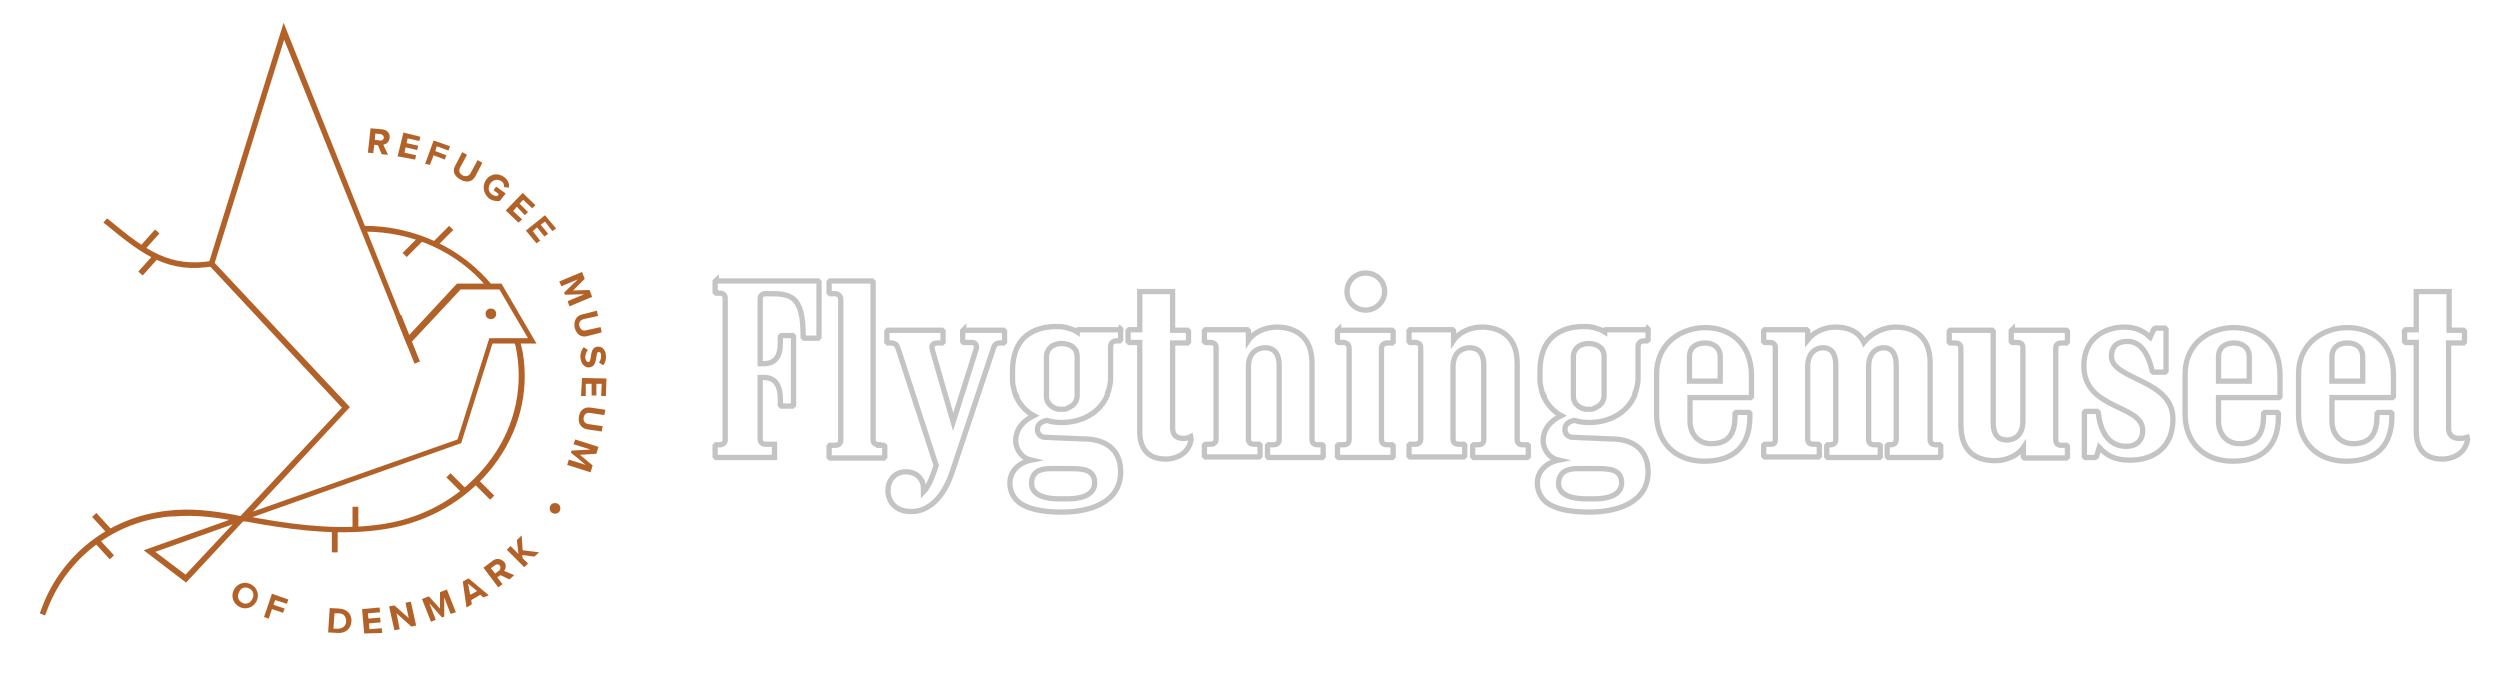 <?xml version="1.0" encoding="utf-8"?>
<!-- Generator: Adobe Illustrator 23.0.3, SVG Export Plug-In . SVG Version: 6.00 Build 0)  -->
<svg version="1.1" id="Layer_1" xmlns="http://www.w3.org/2000/svg" xmlns:xlink="http://www.w3.org/1999/xlink" x="0px" y="0px"
	 viewBox="0 0 471.6 127.9" style="enable-background:new 0 0 471.6 127.9;" xml:space="preserve">
<style type="text/css">
	.st0{fill:none;stroke:#C4C4C4;stroke-miterlimit:10;}
	.st1{fill:#B26228;}
</style>
<g>
	<g>
		<path class="st0" d="M135.1,52.9l-0.2,0.2v2l0.2,0.2h0.7c0.5,0,1,0.3,1,0.9V83c0,0.5-0.4,0.9-1,0.9h-0.7l-0.2,0.2v2l0.2,0.2h11
			v-2.5h-1.7c-0.6,0-1-0.4-1-0.9V71.2h0.7c2.3,0,3.1,1.8,3.1,4v1.2l0.2,0.2h2.1l0.2-0.2V63.5l-0.2-0.2h-2.1l-0.2,0.2v1.2
			c0,2.2-0.7,3.9-3.1,3.9h-0.7V56.3c0-0.5,0.4-0.9,1-0.9h0.6c4,0,6.5,0.2,6.5,7.8v0.4l0.2,0.2h2.6l0.2-0.2V53.2l-0.2-0.2H135.1z"/>
		<path class="st0" d="M165.8,83.9c-0.7,0-1.1-0.3-1.1-1V53.2l-0.2-0.2h-7.9l-0.2,0.2v2l0.2,0.2h0.9c0.7,0,1.1,0.5,1.1,1.1v26.5
			c0,0.7-0.4,1-1.1,1h-0.9l-0.2,0.2v2l0.2,0.2h10.1l0.2-0.2v-2l-0.2-0.2H165.8z"/>
		<path class="st0" d="M181.8,62.2l-0.2,0.2v2l0.2,0.2h1.5c0.4,0,0.9,0.2,0.9,0.8c0,0.1,0,0.4-0.1,0.6l-4.3,13.6l-3.9-13.5
			c0-0.1-0.1-0.5-0.1-0.6c0-0.6,0.5-0.8,1-0.8h0.9l0.2-0.2v-2l-0.2-0.2h-10.2l-0.2,0.2v2l0.2,0.2h0.5c0.9,0,1.2,0.4,1.4,1l7.2,22.1
			l-0.6,1.7c-0.4,1.2-1.1,2.6-1.8,3.3c0-0.2,0-0.4,0-0.7c0-1.8-1.4-3.1-3.3-3.1c-2.2,0-3.4,1.7-3.4,3.5c0,2,1.3,4,4.4,4
			c4.2,0,6.6-4.1,7.7-7.4l7.8-23.4c0.2-0.7,0.6-1,1.2-1h0.7l0.2-0.2v-2l-0.2-0.2H181.8z"/>
		<path class="st0" d="M223.2,82.7c-1.3,0-2-0.7-2-1.9V64.7h2.8l0.2-0.2v-2l-0.2-0.2h-2.8V55H215v7.2h-2l-0.2,0.2v2l0.2,0.2h2v16.7
			c0,3.1,1.3,5.3,5,5.3c1.4,0,4.2-0.7,4.7-3.7l-0.1-0.5C224.1,82.7,223.2,82.7,223.2,82.7z"/>
		<path class="st0" d="M248.6,83.9c-0.7,0-1.1-0.3-1.1-1V68.5c0-5.2-3.4-6.8-6.7-6.8c-2.1,0-4.3,1-5.3,2.5v-1.8l-0.2-0.2h-7.9
			l-0.2,0.2v2l0.2,0.2h0.9c0.7,0,1.1,0.3,1.1,1v17.2c0,0.7-0.4,1-1.1,1h-0.9l-0.2,0.2v2l0.2,0.2h10.1l0.2-0.2v-2l-0.2-0.2h-0.9
			c-0.7,0-1.1-0.3-1.1-1V69.2c0-3.1,2.2-3.6,3.1-3.6c2,0,2.7,1.4,2.7,3.3v14c0,0.7-0.4,1-1.1,1h-0.9l-0.2,0.2v2l0.2,0.2h10.1
			l0.2-0.2v-2l-0.2-0.2H248.6z"/>
		<path class="st0" d="M252.5,62.2l-0.2,0.2v2l0.2,0.2h0.9c0.7,0,1.1,0.5,1.1,1.1v17.2c0,0.7-0.4,1-1.1,1h-0.9l-0.2,0.2v2l0.2,0.2
			h10.1l0.2-0.2v-2l-0.2-0.2h-0.9c-0.7,0-1.1-0.3-1.1-1V65.8c0-0.7,0.4-1.1,1.1-1.1h0.9l0.2-0.2v-2l-0.2-0.2H252.5z"/>
		<path class="st0" d="M257.6,58.5c2,0,3.6-1.6,3.6-3.5c0-2-1.6-3.5-3.6-3.5c-1.9,0-3.5,1.5-3.5,3.5C254.1,57,255.7,58.5,257.6,58.5
			z"/>
		<path class="st0" d="M287.3,83.9c-0.7,0-1.1-0.3-1.1-1V68.5c0-5.2-3.4-6.8-6.7-6.8c-2.1,0-4.3,1-5.3,2.5v-1.8l-0.2-0.2H266
			l-0.2,0.2v2l0.2,0.2h0.9c0.7,0,1.1,0.3,1.1,1v17.2c0,0.7-0.4,1-1.1,1H266l-0.2,0.2v2l0.2,0.2h10.1l0.2-0.2v-2l-0.2-0.2h-0.9
			c-0.7,0-1.1-0.3-1.1-1V69.2c0-3.1,2.2-3.6,3.1-3.6c2,0,2.7,1.4,2.7,3.3v14c0,0.7-0.4,1-1.1,1H278l-0.2,0.2v2l0.2,0.2h10.1l0.2-0.2
			v-2l-0.2-0.2H287.3z"/>
		<path class="st0" d="M321.7,61.8c-4.4,0-9.2,2.8-9.2,8.8v7.6c0,4.9,3.2,8.8,9,8.8c5.6,0,8.6-2.9,8.6-8.4V78l-0.2-0.2h-2.4
			l-0.2,0.2v0.3c0,3-0.8,5.4-4.5,5.4c-2.7,0-4-2.1-4-4.3v-4.4h11.4l0.2-0.2v-4.1C330.3,64.5,326.1,61.8,321.7,61.8z M324.4,71.9
			h-5.7v-4.6c0-1.7,1.2-2.6,2.9-2.6c1.7,0,2.9,0.9,2.9,2.6V71.9z"/>
		<path class="st0" d="M365.2,83.9c-0.7,0-1.1-0.3-1.1-1V68.5c0-5.2-3.2-6.8-6.5-6.8c-2.1,0-4.5,1-6,2.9c-1-2.2-3.2-2.9-5.4-2.9
			c-2.1,0-4.1,1-5.2,2.4v-1.7l-0.2-0.2h-7.9l-0.2,0.2v2l0.2,0.2h0.9c0.7,0,1.1,0.3,1.1,1v17.2c0,0.7-0.1,1-0.9,1h-1.1l-0.2,0.2v2
			l0.2,0.2H343l0.2-0.2v-2l-0.2-0.2h-0.9c-0.7,0-1.1-0.3-1.1-1V69.2c0-3.1,2-3.6,2.9-3.6c1.8,0,2.4,1.4,2.4,3.3v14
			c0,0.7-0.4,1-1.1,1h-0.4l-0.2,0.2v2l0.2,0.2h9.7l0.2-0.2v-2l-0.2-0.2h-0.9c-0.7,0-1.1-0.3-1.1-1V69.2c0-3.1,2-3.6,2.8-3.6
			c1.8,0,2.4,1.4,2.4,3.3v14c0,0.7-0.4,1-1.1,1h-0.4l-0.2,0.2v2l0.2,0.2h9.7l0.2-0.2v-2l-0.2-0.2H365.2z"/>
		<path class="st0" d="M379.6,62.2l-0.2,0.2v2l0.2,0.2h0.9c0.7,0,1.1,0.3,1.1,1v13.8c0,3.1-2,3.6-3,3.6c-2,0-2.6-1.4-2.6-3.3V62.5
			l-0.2-0.2h-7.9l-0.2,0.2v2l0.2,0.2h0.9c0.7,0,1.1,0.3,1.1,1v14.4c0,5.2,2.9,6.8,6.5,6.8c2.1,0,4.3-1,5.3-2.5v1.8l0.2,0.2h7.9
			l0.2-0.2v-2l-0.2-0.2h-0.9c-0.7,0-1.1-0.3-1.1-1V65.7c0-0.7,0.4-1,1.1-1h0.9l0.2-0.2v-2l-0.2-0.2H379.6z"/>
		<path class="st0" d="M398.3,67.2c0-2.1,1.4-2.8,3-2.8c1.6,0,3.6,0.9,4.7,5.6l0.2,0.2h2.2l0.2-0.2v-7.9l-0.2-0.2h-1.8l-0.3,0.2
			l-0.7,1.5c-1.7-1.6-3.4-1.9-4.9-1.9c-3.1,0-7.6,1.7-7.6,7.3c0,8.4,11.1,7.2,11.1,12.2c0,2-1.3,3-3.1,3c-3.5,0-4.9-3-5.3-6.4
			l-0.2-0.2h-2.2l-0.2,0.2v8.3l0.2,0.2h1.8l0.3-0.2l0.5-1.7c1.5,1.6,3,2.4,5.8,2.4c4.7,0,8.1-2.6,8.1-7.7
			C410,71.5,398.3,71.7,398.3,67.2z"/>
		<path class="st0" d="M421.4,61.8c-4.4,0-9.2,2.8-9.2,8.8v7.6c0,4.9,3.2,8.8,9,8.8c5.6,0,8.6-2.9,8.6-8.4V78l-0.2-0.2h-2.4L427,78
			v0.3c0,3-0.8,5.4-4.5,5.4c-2.7,0-4-2.1-4-4.3v-4.4h11.4l0.2-0.2v-4.1C430.1,64.5,425.9,61.8,421.4,61.8z M424.2,71.9h-5.7v-4.6
			c0-1.7,1.2-2.6,2.9-2.6c1.7,0,2.9,0.9,2.9,2.6V71.9z"/>
		<path class="st0" d="M442.8,61.8c-4.4,0-9.2,2.8-9.2,8.8v7.6c0,4.9,3.2,8.8,9,8.8c5.6,0,8.6-2.9,8.6-8.4V78l-0.2-0.2h-2.4
			l-0.2,0.2v0.3c0,3-0.8,5.4-4.5,5.4c-2.7,0-4-2.1-4-4.3v-4.4h11.4l0.2-0.2v-4.1C451.5,64.5,447.3,61.8,442.8,61.8z M445.6,71.9
			h-5.7v-4.6c0-1.7,1.2-2.6,2.9-2.6c1.7,0,2.9,0.9,2.9,2.6V71.9z"/>
		<path class="st0" d="M465.4,82.5c-0.6,0.2-1.5,0.2-1.5,0.2c-1.3,0-2-0.7-2-1.9V64.7h2.8l0.2-0.2v-2l-0.2-0.2H462V55h-2.5h-3.7v7.2
			h-2l-0.2,0.2v2l0.2,0.2h2v16.7c0,3.1,1.3,5.3,5,5.3c1.4,0,4.2-0.7,4.7-3.7L465.4,82.5z"/>
		<path class="st0" d="M211.2,62.2h-3.9h-3.9l-0.1,0.1l-0.1,0.1v0.1v0.1c-0.6-0.4-1.3-0.6-2-0.8c-0.7-0.2-1.4-0.2-2-0.2
			c-2.3,0-4.3,0.6-5.8,1.9c-1.5,1.3-2.4,3.5-2.4,6.5v0.8v0v0.4c0,0.5,0,1,0.1,1.5c0.1,0.5,0.2,0.9,0.3,1.3c0,0.1,0,0.1,0.1,0.2
			s0,0.1,0.1,0.2c0,0,0,0.1,0,0.1c0,0,0,0.1,0,0.1c0,0.1,0.1,0.2,0.1,0.2c0,0,0,0.1,0.1,0.1c0,0,0,0.1,0,0.1c0,0,0,0,0,0
			c0,0,0,0,0,0c0.7,1.5,1.9,2.7,3.2,3.4c-2,1-3.4,2.5-3.4,4.8c0,1,0.7,3.1,2.9,3.6c-2.5,0.5-4,2.3-4,4.3c0,1.8,0.9,3.2,2.2,4
			c2,1.2,4.9,1.5,7.7,1.5c4.8,0,11-1.6,11-7.6c0-2.6-1.1-4.3-2.7-5.2c-1-0.6-2.5-1-4.2-1l-7.3-0.3c-0.5,0-1.5-0.3-1.5-1.5
			c0-0.9,0.7-1.5,1.8-1.7c0.9,0.3,1.8,0.4,2.8,0.4c3.5,0,7.1-1.6,8.6-5.2c0,0,0-0.1,0-0.1c0,0,0-0.1,0-0.1c0,0,0-0.1,0-0.1
			c0,0,0,0,0,0c0,0,0,0,0,0h0c0-0.1,0-0.1,0.1-0.2c0-0.1,0-0.1,0.1-0.2c0.1-0.4,0.2-0.9,0.3-1.3c0.1-0.5,0.1-1,0.1-1.5v-0.4h0v-5.2
			c0-0.3,0.1-0.6,0.3-0.8c0.2-0.2,0.5-0.3,0.8-0.3h0.3h0.3l0.1-0.1l0.1-0.1v-1v-1l-0.1-0.1L211.2,62.2z M198.2,88.4
			c0.8,0,2.8,0,3.7,0c2.5,0,4.6,0.2,4.6,2.7c0,2.2-2.4,3-5,3h-1.8c-2.1,0-5.1-0.5-5.1-2.9C194.6,89,196.2,88.4,198.2,88.4z
			 M203.2,70.9v3.6v0.1c0,0.8-0.4,1.5-0.9,1.9c0,0-0.1,0.1-0.2,0.1c-0.1,0.1-0.2,0.1-0.3,0.2c-0.1,0-0.1,0-0.2,0.1
			c-0.1,0.1-0.3,0.1-0.4,0.2c-0.1,0-0.2,0.1-0.3,0.1c0,0-0.1,0-0.1,0c-0.2,0-0.3,0-0.5,0c-0.2,0-0.3,0-0.5,0c0,0-0.1,0-0.1,0
			c-0.1,0-0.2,0-0.3-0.1c0,0,0,0-0.1,0c-0.4-0.1-0.7-0.3-1-0.5c-0.5-0.4-0.9-1-0.9-1.9v-0.1v-3.6v-3.7c0-0.8,0.4-1.5,0.9-1.9
			c0.5-0.4,1.3-0.6,1.9-0.6c0.8,0,1.6,0.2,2.1,0.6c0.6,0.4,0.9,1.1,0.9,1.9V70.9z"/>
		<path class="st0" d="M310.7,62.2h-3.9h-3.9l-0.1,0.1l-0.1,0.1v0.1v0.1c-0.6-0.4-1.3-0.6-2-0.8c-0.7-0.2-1.4-0.2-2-0.2
			c-2.3,0-4.3,0.6-5.8,1.9c-1.5,1.3-2.4,3.5-2.4,6.5v0.8v0v0.4c0,0.5,0,1,0.1,1.5c0.1,0.5,0.2,0.9,0.3,1.3c0,0.1,0,0.1,0.1,0.2
			c0,0.1,0,0.1,0.1,0.2c0,0,0,0.1,0,0.1c0,0,0,0.1,0,0.1c0,0.1,0.1,0.2,0.1,0.2c0,0,0,0.1,0.1,0.1c0,0,0,0.1,0,0.1c0,0,0,0,0,0
			c0,0,0,0,0,0c0.7,1.5,1.9,2.7,3.2,3.4c-2,1-3.4,2.5-3.4,4.8c0,1,0.7,3.1,2.9,3.6c-2.5,0.5-4,2.3-4,4.3c0,1.8,0.9,3.2,2.2,4
			c2,1.2,4.9,1.5,7.7,1.5c4.8,0,11-1.6,11-7.6c0-2.6-1.1-4.3-2.7-5.2c-1-0.6-2.5-1-4.2-1l-7.3-0.3c-0.5,0-1.5-0.3-1.5-1.5
			c0-0.9,0.7-1.5,1.8-1.7c0.9,0.3,1.8,0.4,2.8,0.4c3.5,0,7.1-1.6,8.6-5.2c0,0,0-0.1,0-0.1c0,0,0-0.1,0-0.1c0,0,0-0.1,0-0.1
			c0,0,0,0,0,0c0,0,0,0,0,0h0c0-0.1,0-0.1,0.1-0.2c0-0.1,0-0.1,0.1-0.2c0.1-0.4,0.2-0.9,0.3-1.3c0.1-0.5,0.1-1,0.1-1.5v-0.4h0v-5.2
			c0-0.3,0.1-0.6,0.3-0.8c0.2-0.2,0.5-0.3,0.8-0.3h0.3h0.3l0.1-0.1l0.1-0.1v-1v-1l-0.1-0.1L310.7,62.2z M297.6,88.4
			c0.8,0,2.8,0,3.7,0c2.5,0,4.6,0.2,4.6,2.7c0,2.2-2.4,3-5,3h-1.8c-2.1,0-5.1-0.5-5.1-2.9C294.1,89,295.6,88.4,297.6,88.4z
			 M302.6,70.9v3.6v0.1c0,0.8-0.4,1.5-0.9,1.9c0,0-0.1,0.1-0.2,0.1c-0.1,0.1-0.2,0.1-0.3,0.2c-0.1,0-0.1,0-0.2,0.1
			c-0.1,0.1-0.3,0.1-0.4,0.2c-0.1,0-0.2,0.1-0.3,0.1c0,0-0.1,0-0.1,0c-0.2,0-0.3,0-0.5,0c-0.2,0-0.3,0-0.5,0c0,0-0.1,0-0.1,0
			c-0.1,0-0.2,0-0.3-0.1c0,0,0,0-0.1,0c-0.4-0.1-0.7-0.3-1-0.5c-0.5-0.4-0.9-1-0.9-1.9v-0.1v-3.6v-3.7c0-0.8,0.4-1.5,0.9-1.9
			c0.5-0.4,1.3-0.6,1.9-0.6c0.8,0,1.6,0.2,2.1,0.6c0.6,0.4,0.9,1.1,0.9,1.9V70.9z"/>
	</g>
	<g>
		<g>
			<g>
				<path class="st1" d="M40.4,50.2l-0.5-0.5l0.2-0.5c-8,1.3-12.4-1.8-19.5-7.7l-0.4-0.3L19.5,42l0.4,0.3
					C27.2,48.3,31.8,51.7,40.4,50.2z"/>
				<path class="st1" d="M68.8,43.7c9.1,0,17.5,3.9,22.9,10.3H93c-5.7-7.1-14.8-11.5-24.7-11.4L68.8,43.7z"/>
				<path class="st1" d="M33.1,96.2c-1.1,0.1-2.2,0.2-3.3,0.4c-10.2,1.7-18.7,8.8-22.1,18.6l-0.2,0.5l1,0.4l0.2-0.5
					c3.3-9.4,11.5-16.3,21.3-17.9c1.1-0.2,2.1-0.3,3.2-0.3c3.8-0.3,7.6,0.2,11.3,0.9l1.3-0.5l0.3-0.3C41.9,96.6,37.5,95.9,33.1,96.2
					z"/>
				<path class="st1" d="M98.1,64.3l-1.1,0c0.2,0.8,0.4,1.5,0.5,2.3c1.2,7.3-0.7,14.7-5.4,20.7c-4.7,6.1-11.6,10.2-19.5,11.5
					c-7.9,1.3-16.1,0.3-23.1-0.9c-0.9-0.2-1.8-0.3-2.8-0.5c-0.1,0-0.2,0-0.3,0l-0.7,0.2l-0.6,0.6c0.5,0.1,0.9,0.2,1.4,0.2
					c0.9,0.2,1.8,0.3,2.8,0.5c7.1,1.2,15.4,2.2,23.4,0.9C80.9,98.5,88.1,94.3,93,88c4.9-6.3,6.9-14,5.6-21.6
					C98.4,65.7,98.3,65,98.1,64.3z"/>
			</g>
			<path class="st1" d="M35.1,109.9l-8-6.1l18.3-6.5l19.1-20.4l-25.2-27L53.5,4.3l23.6,59l9.1-9.8h8.4l6.6,11.3l-8.3,0l-5.9,18.8
				l-0.3,0.1L46.1,98.1L35.1,109.9z M29.3,104.1l5.7,4.3l8.9-9.5L29.3,104.1z M40.5,49.6L66,76.8L47.7,96.5l38.6-13.6l6-19.1l7.3,0
				l-5.4-9.2h-7.3l-10,10.7L53.6,7.5L40.5,49.6z"/>
		</g>
		<g>
			<circle class="st1" cx="92.6" cy="59.2" r="1"/>
		</g>
		<g>
			<g>
				<path class="st1" d="M72,29.1l-0.7-1.7l-0.7-0.1l-0.2,1.6l-1-0.1l0.5-4.6l2.2,0.2c1,0.1,1.5,0.8,1.4,1.6
					c-0.1,0.8-0.6,1.2-1.2,1.3l0.9,1.9L72,29.1z M72.4,26c0-0.4-0.2-0.6-0.6-0.7l-1-0.1l-0.1,1.2l1,0.1C72,26.6,72.4,26.3,72.4,26z"
					/>
				<path class="st1" d="M75,29.5l1.1-4.5l3.2,0.8l-0.2,0.8l-2.2-0.5l-0.2,0.9l2.2,0.5l-0.2,0.8l-2.2-0.5l-0.2,1l2.2,0.5l-0.2,0.8
					L75,29.5z"/>
				<path class="st1" d="M80.2,30.9l1.6-4.4l3.1,1.1l-0.3,0.8l-2.2-0.8l-0.3,0.9l2.1,0.8l-0.3,0.8l-2.1-0.8l-0.7,1.8L80.2,30.9z"/>
				<path class="st1" d="M85.9,31.2l1.3-2.5l0.9,0.5l-1.3,2.4c-0.3,0.6-0.2,1.1,0.5,1.5c0.6,0.3,1.2,0.1,1.5-0.5l1.3-2.4l0.9,0.5
					l-1.3,2.5c-0.5,1-1.5,1.4-2.8,0.7C85.6,33.2,85.3,32.2,85.9,31.2z"/>
				<path class="st1" d="M91.7,33.9c0.9-1.2,2.3-1.3,3.4-0.5c0.8,0.6,1,1.3,0.9,2l-0.9-0.1c0-0.4-0.1-0.9-0.5-1.1
					c-0.7-0.5-1.6-0.3-2.1,0.4c-0.5,0.7-0.4,1.6,0.3,2.1c0.3,0.2,0.7,0.3,1,0.3l0.3-0.4l-1-0.7l0.5-0.7l1.8,1.3l-1.1,1.4
					c-0.7,0.1-1.4,0-2.1-0.5C91.2,36.5,90.9,35.1,91.7,33.9z"/>
				<path class="st1" d="M95.4,39.7l3.2-3.3l2.4,2.3l-0.6,0.6l-1.7-1.6l-0.7,0.7l1.6,1.6l-0.6,0.6L97.5,39l-0.7,0.8l1.7,1.6L97.8,42
					L95.4,39.7z"/>
				<path class="st1" d="M99.2,43.5l3.6-2.9l2.1,2.5l-0.7,0.5l-1.4-1.8l-0.8,0.6l1.4,1.7l-0.7,0.5l-1.4-1.7l-0.8,0.7l1.4,1.8
					l-0.7,0.5L99.2,43.5z"/>
				<path class="st1" d="M107.1,56.8l3.1-1.3l-3.6,0.1l-0.2-0.4l2.6-2.5l-3.1,1.3l-0.4-0.9l4.3-1.8l0.5,1.3l-2.2,2.2l3.1-0.1
					l0.5,1.3l-4.3,1.8L107.1,56.8z"/>
				<path class="st1" d="M109.9,59.3l2.7-0.7l0.2,1l-2.7,0.6c-0.6,0.2-1,0.6-0.8,1.3c0.2,0.7,0.7,1,1.3,0.8l2.7-0.6l0.2,1l-2.7,0.7
					c-1.1,0.3-2-0.2-2.4-1.6C108.2,60.4,108.8,59.5,109.9,59.3z"/>
				<path class="st1" d="M110.1,65.5l0.8,0.5c-0.3,0.4-0.5,0.9-0.5,1.5c0.1,0.5,0.3,0.8,0.6,0.8c0.8-0.1,0-2.7,1.7-2.9
					c0.8-0.1,1.5,0.5,1.6,1.6c0.1,0.7-0.1,1.4-0.5,1.9l-0.8-0.5c0.3-0.4,0.4-0.9,0.4-1.4c0-0.4-0.2-0.6-0.5-0.6
					c-0.7,0.1,0,2.7-1.7,2.9c-0.8,0.1-1.5-0.5-1.7-1.7C109.4,66.7,109.7,66,110.1,65.5z"/>
				<path class="st1" d="M109.8,71.3l4.6,0.1l-0.1,3.3l-0.9,0l0.1-2.3l-1,0l0,2.2l-0.9,0l0-2.2l-1.1,0l0,2.3l-0.9,0L109.8,71.3z"/>
				<path class="st1" d="M111.5,76.9l2.7,0.4l-0.2,1l-2.7-0.4c-0.6-0.1-1.1,0.2-1.2,0.9c-0.1,0.7,0.3,1.1,0.9,1.2l2.7,0.4l-0.2,1
					l-2.7-0.4c-1.1-0.2-1.8-1-1.6-2.4C109.4,77.3,110.3,76.7,111.5,76.9z"/>
				<path class="st1" d="M107.3,86.7l3.2,1l-2.8-2.3l0.1-0.4l3.6-0.2l-3.2-1l0.3-0.9l4.4,1.4l-0.4,1.3l-3.1,0.2l2.4,2l-0.4,1.3
					l-4.4-1.4L107.3,86.7z"/>
			</g>
			<g>
				<path class="st1" d="M44.1,111.3c0.6-1.2,2-1.7,3.2-1.1c1.2,0.6,1.7,2,1.1,3.2c-0.6,1.2-2,1.7-3.2,1.1
					C44,113.9,43.5,112.5,44.1,111.3z M47.6,113c0.4-0.8,0.2-1.6-0.6-2c-0.8-0.4-1.6-0.1-1.9,0.7c-0.4,0.8-0.2,1.6,0.6,2
					C46.4,114.1,47.2,113.8,47.6,113z"/>
				<path class="st1" d="M49.8,116.4l1.5-4.4l3.1,1.1l-0.3,0.8l-2.2-0.7l-0.3,0.9l2.1,0.7l-0.3,0.8l-2.1-0.7l-0.6,1.8L49.8,116.4z"
					/>
				<path class="st1" d="M61.9,119.3l0.3-4.6l1.8,0.1c1.5,0.1,2.4,1.1,2.3,2.4c-0.1,1.4-1.1,2.3-2.6,2.2L61.9,119.3z M65.3,117.2
					c0-0.8-0.4-1.5-1.4-1.5l-0.8,0l-0.2,2.9l0.8,0C64.7,118.6,65.3,118,65.3,117.2z"/>
				<path class="st1" d="M68.7,119.5l-0.4-4.6l3.3-0.3l0.1,0.9l-2.3,0.2l0.1,1l2.2-0.2l0.1,0.9l-2.2,0.2l0.1,1.1l2.3-0.2l0.1,0.9
					L68.7,119.5z"/>
				<path class="st1" d="M77.6,118.2l-2.8-2.5l0.6,3l-1,0.2l-1-4.5l1-0.2l2.7,2.4l-0.6-2.9l1-0.2l1,4.5L77.6,118.2z"/>
				<path class="st1" d="M85,115.8l-1.2-3.1l0,3.6l-0.4,0.2l-2.4-2.7l1.2,3.1l-0.9,0.4l-1.7-4.3l1.3-0.5l2.1,2.3l0-3.1l1.3-0.5
					l1.7,4.3L85,115.8z"/>
				<path class="st1" d="M91.2,112.7l-0.6-0.5l-1.7,1l0.1,0.8l-1,0.6l-0.7-4.9l1.1-0.6l3.8,3.2L91.2,112.7z M88.3,110.1l0.4,2.1
					l1.3-0.7L88.3,110.1z"/>
				<path class="st1" d="M96.1,109.3l-1.7-0.8l-0.6,0.4l1,1.3l-0.8,0.6l-2.8-3.7l1.7-1.3c0.8-0.6,1.6-0.4,2.2,0.2
					c0.5,0.6,0.3,1.3,0,1.7l1.9,0.8L96.1,109.3z M94.3,106.7c-0.2-0.3-0.6-0.3-0.9-0.1l-0.8,0.6l0.8,1l0.8-0.6
					C94.4,107.4,94.5,107,94.3,106.7z"/>
				<path class="st1" d="M100.8,105l-2.3-0.3l0.1,0.6l1,1l-0.7,0.7l-3.3-3.3l0.7-0.7l1.5,1.5l-0.3-2.6l0.9-0.9l0.2,2.8l3.1,0.4
					L100.8,105z"/>
			</g>
		</g>
		<g>
			
				<rect x="76.4" y="59.3" transform="matrix(0.928 -0.372 0.372 0.928 -18.298 33.174)" class="st1" width="1.1" height="9.5"/>
		</g>
		<g>
			<circle class="st1" cx="104.7" cy="95.9" r="1"/>
		</g>
		<g>
			<g>
				
					<rect x="18.7" y="96.6" transform="matrix(0.738 -0.675 0.675 0.738 -61.635 38.841)" class="st1" width="1.1" height="4.3"/>
			</g>
		</g>
		<g>
			<g>
				
					<rect x="19.1" y="101.4" transform="matrix(0.738 -0.675 0.675 0.738 -64.742 40.396)" class="st1" width="1.1" height="4.3"/>
			</g>
		</g>
		<g>
			<g>
				<rect x="62.6" y="99.9" class="st1" width="1.1" height="4.3"/>
			</g>
		</g>
		<g>
			<g>
				<rect x="66.5" y="95.6" class="st1" width="1.1" height="4.3"/>
			</g>
		</g>
		<g>
			<g>
				
					<rect x="85.5" y="89" transform="matrix(0.707 -0.708 0.708 0.707 -39.259 87.656)" class="st1" width="1.1" height="4.3"/>
			</g>
		</g>
		<g>
			<g>
				
					<rect x="90.7" y="90.2" transform="matrix(0.707 -0.708 0.708 0.707 -38.575 91.671)" class="st1" width="1.1" height="4.3"/>
			</g>
		</g>
		<g>
			<g>
				
					<rect x="81.5" y="44" transform="matrix(0.706 -0.708 0.708 0.706 -7.001 72.277)" class="st1" width="4.3" height="1.1"/>
			</g>
		</g>
		<g>
			<g>
				
					<rect x="75.7" y="46" transform="matrix(0.707 -0.707 0.707 0.707 -10.098 68.709)" class="st1" width="4.3" height="1.1"/>
			</g>
		</g>
		<g>
			<g>
				<rect x="26.1" y="44.7" transform="matrix(0.668 -0.744 0.744 0.668 -24.309 36.052)" class="st1" width="4.3" height="1.1"/>
			</g>
		</g>
		<g>
			<g>
				
					<rect x="25.8" y="49.4" transform="matrix(0.668 -0.744 0.744 0.668 -27.895 37.427)" class="st1" width="4.3" height="1.1"/>
			</g>
		</g>
	</g>
</g>
</svg>
